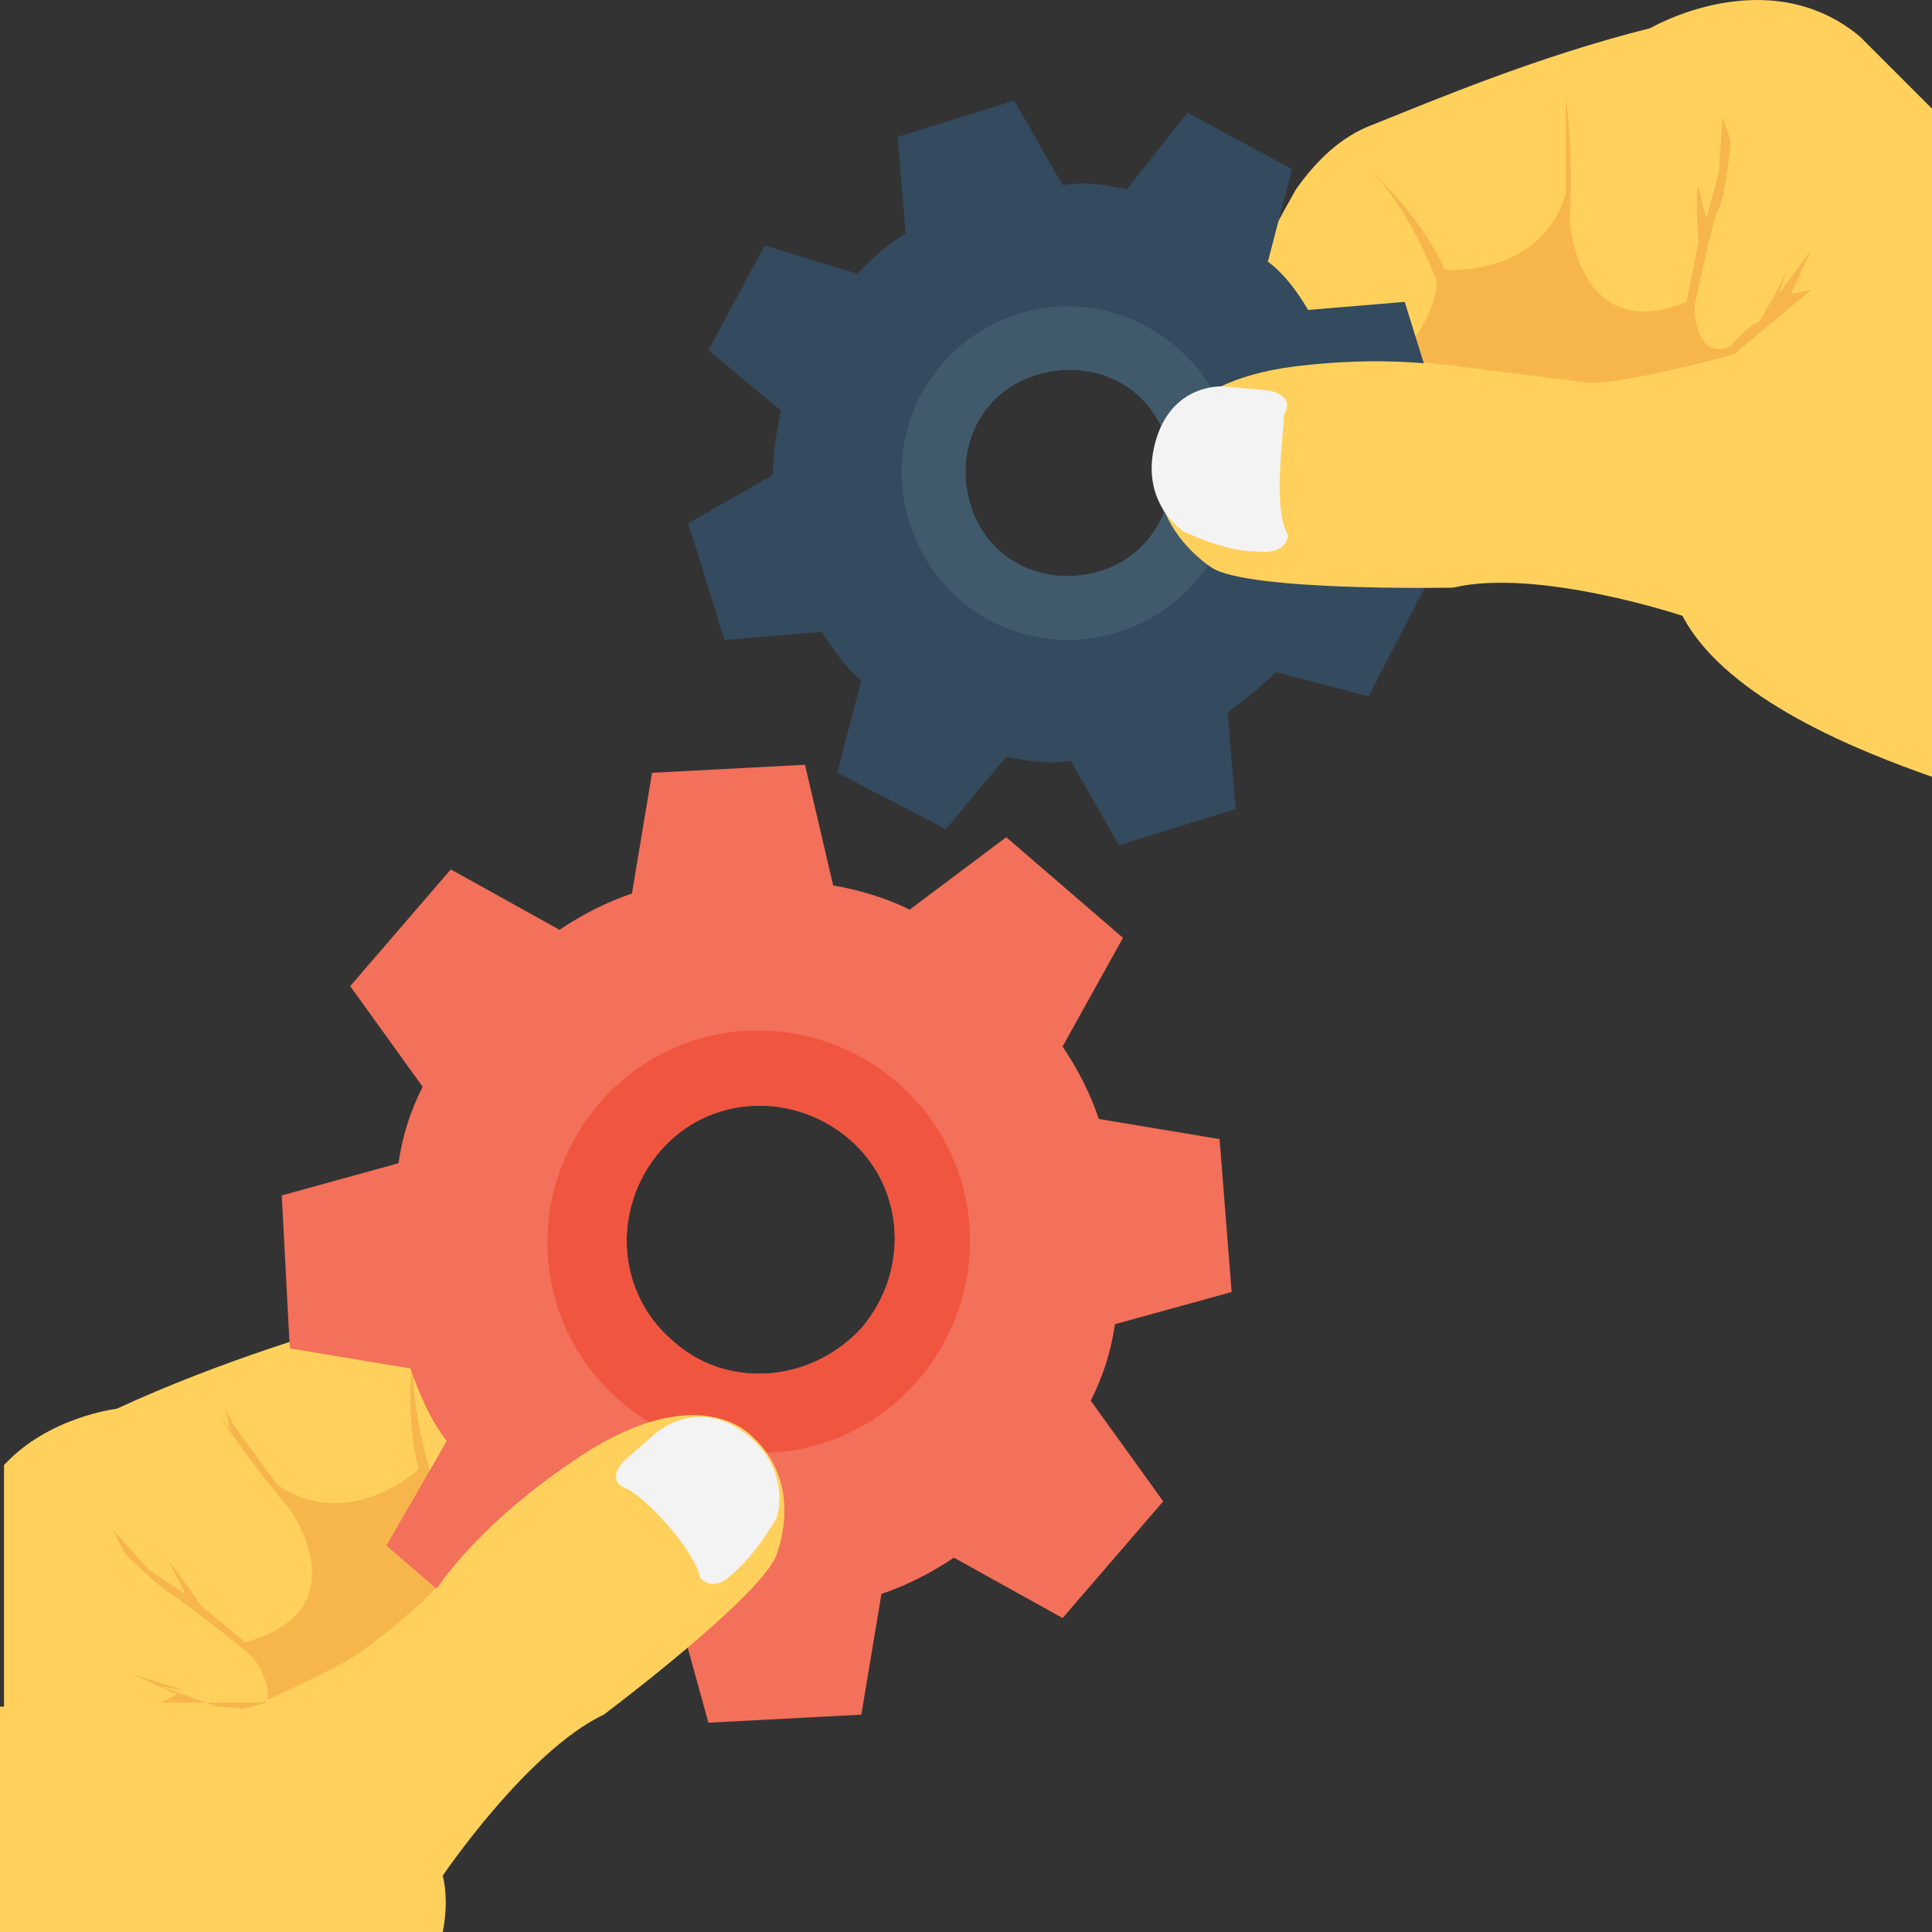 <?xml version="1.0" encoding="utf-8"?>
<!-- Generator: Adobe Illustrator 18.0.0, SVG Export Plug-In . SVG Version: 6.00 Build 0)  -->
<!DOCTYPE svg PUBLIC "-//W3C//DTD SVG 1.1//EN" "http://www.w3.org/Graphics/SVG/1.1/DTD/svg11.dtd">
<svg version="1.1" id="Layer_1" xmlns="http://www.w3.org/2000/svg" xmlns:xlink="http://www.w3.org/1999/xlink" x="0px" y="0px"
	 viewBox="0 0 48 48" enable-background="new 0 0 48 48" xml:space="preserve">
<rect x="0" y="0" width="48" height="48" fill="#333333" stroke="none"/>
<g>
	<g>
		<g>
			<g>
				<path fill="#FFD15C" d="M48,2.7l-1.8-1.8C43.9-1,41,0.7,41,0.7c-2.8,0.7-5.4,1.8-6.9,2.4c-0.8,0.3-1.4,0.9-1.9,1.6
					c-1.3,2.3-2.4,4.6-3.2,7c-0.4,1,0.2,2.2,1.3,2.4c0.5,0.1,0.9,0,0.9,0l8.3-2.3c0,0,5.2-2.2,5.3-2.2c0.1,0,1.7-1.4,3.3-2.7V2.7z"
					/>
			</g>
			<g>
				<path fill="#F7B64C" d="M33.2,10.2c0,0,2.4-1.5,2.5-3.2c0,0-0.7-1.9-1.7-2.8c0,0,1.2,1,1.9,2.5c0,0,2.4,0.2,3-1.9l0-1.9
					l-0.2-0.4c0,0,0.2,0.4,0.2,0.4c0,0,0-0.5,0-0.5c0,0,0.2,1.3,0.1,3.1c0,0,0.2,3.1,2.9,2l0.3-1.5c0,0-0.1-1.1,0-1.4
					c0,0,0.1,0.6,0.2,0.8l0.3-1.1l0.1-1.4l0.2,0.6c0,0-0.1,1.3-0.3,1.7s-0.5,2-0.6,2.4c0,0,0,1.4,0.9,1c0,0,0.4-0.5,0.7-0.6
					c0,0,0.6-1,0.7-1.3l-0.2,0.6l0.8-1.1l-0.5,1.1l0.5-0.1l-1.2,1c0,0-0.6,0.5-0.7,0.6c0,0-2.9,0.8-3.7,0.7L35.4,9
					c0,0-1.1,1.3-1.9,1.8L33.2,10.2z"/>
			</g>
			<g>
				<g>
					<g>
						<g>
							<g>
								<g>
									<path fill="#344A5E" d="M35.8,10.4l-0.9-2.9l-2.4,0.2c-0.3-0.5-0.6-0.9-1-1.2l0.6-2.3l-2.6-1.4L28,4.7
										c-0.5-0.1-1-0.2-1.6-0.1l-1.2-2.1l-2.9,0.9l0.2,2.4c-0.5,0.3-0.8,0.6-1.2,1L19,6.1l-1.4,2.6l1.8,1.5
										c-0.1,0.5-0.2,1.1-0.2,1.6l-2.1,1.2l0.9,2.9l2.4-0.2c0.3,0.4,0.6,0.9,1,1.2l-0.6,2.3l2.7,1.4l1.5-1.8
										c0.5,0.1,1,0.2,1.6,0.1l1.2,2.1l2.9-0.9l-0.2-2.4c0.4-0.3,0.8-0.6,1.2-1l2.3,0.6l1.4-2.7l-1.8-1.5c0.1-0.5,0.2-1,0.1-1.6
										L35.8,10.4z M27.3,14.2c-1.4,0.4-2.8-0.3-3.2-1.7c-0.4-1.4,0.3-2.8,1.7-3.2c1.4-0.4,2.8,0.3,3.2,1.7
										C29.4,12.3,28.7,13.8,27.3,14.2z"/>
								</g>
							</g>
							<g>
								<path fill="#415A6B" d="M25.3,7.8c-2.2,0.7-3.4,3-2.7,5.2c0.7,2.2,3,3.4,5.2,2.7s3.4-3,2.7-5.2C29.8,8.4,27.5,7.1,25.3,7.8z
									 M27.3,14.2c-1.4,0.4-2.8-0.3-3.2-1.7c-0.4-1.4,0.3-2.8,1.7-3.2c1.4-0.4,2.8,0.3,3.2,1.7C29.4,12.3,28.7,13.8,27.3,14.2z"/>
							</g>
						</g>
					</g>
				</g>
			</g>
			<g>
				<path fill="#FFD15C" d="M48,4.8l-4.6,3.9c-2.2,1.3-6,0.7-6,0.7s-1.9-0.7-5.2-0.3s-3.4,2.3-3.4,2.3c-0.3,1.7,1.3,2.7,1.3,2.7
					c0.9,0.6,6,0.5,6,0.5c2.1-0.5,5.7,0.7,5.7,0.7c1.1,2.1,4.5,3.4,6.2,4V4.8z"/>
			</g>
			<g>
				<path fill="#F3F3F3" d="M32,13.3c0,0,0,0.5-0.8,0.4c-0.8,0-1.8-0.5-1.8-0.5s-1.1-0.7-0.7-2.2s1.7-1.4,1.7-1.4l1.1,0.1
					c0,0,0.7,0.1,0.4,0.6C31.9,10.8,31.6,12.6,32,13.3z"/>
			</g>
		</g>
		<g>
			<g>
				<path fill="#FFD15C" d="M18.8,36.1c-2.1-1.3-4.3-2.4-6.7-3.4c-0.8-0.3-1.6-0.3-2.4-0.1c-1.5,0.4-4.2,1.2-6.8,2.4
					c0,0-1.7,0.2-2.8,1.4V44c2.1,0,5.3,0.1,5.4,0.1c0.1,0,5.4-1.5,5.4-1.5l7.8-3.2c0,0,0.3-0.2,0.6-0.5C19.9,38,19.7,36.7,18.8,36.1
					z"/>
			</g>
			<g>
				<path fill="#F7B64C" d="M14.6,37.5c0,0-2.7,0.3-3.9-0.9c0,0-0.6-1.9-0.4-3.2c0,0-0.3,1.5,0.1,3.1c0,0-1.7,1.6-3.5,0.4l-1.1-1.5
					L5.6,35c0,0,0.1,0.4,0.1,0.5c0,0-0.3-0.4-0.3-0.4c0,0,0.7,1.1,1.8,2.4c0,0,1.8,2.5-1.1,3.3l-1.1-0.9c0,0-0.6-0.9-0.8-1.1
					c0,0,0.3,0.6,0.4,0.8l-0.9-0.6l-0.9-1l0.3,0.6c0,0,0.9,0.9,1.3,1.1c0.4,0.3,1.6,1.2,1.9,1.5c0,0,0.8,1.1,0,1.3
					c0,0-0.6-0.1-0.9-0.1c0,0-1.1-0.4-1.4-0.5L4.6,42l-1.3-0.4l1.1,0.5l-0.4,0.2l1.6,0c0,0,0.7,0,0.9,0c0,0,2.7-1.2,3.3-1.8l2.6-2.6
					c0,0,1.6,0.4,2.6,0.2L14.6,37.5z"/>
			</g>
			<g>
				<g>
					<g>
						<g>
							<g>
								<g>
									<path fill="#F3705A" d="M14.9,39.2c0.6,0.3,1.3,0.5,1.9,0.7l0.8,2.9l3.8-0.2l0.5-3c0.6-0.2,1.2-0.5,1.8-0.9l2.7,1.5
										l2.5-2.9l-1.8-2.5c0.3-0.6,0.5-1.2,0.6-1.9l2.9-0.8l-0.3-3.8l-3-0.5c-0.2-0.6-0.5-1.2-0.9-1.8l1.5-2.7l-2.9-2.5l-2.4,1.8
										c-0.6-0.3-1.3-0.5-1.9-0.6L20,19l-3.8,0.2l-0.5,3c-0.6,0.2-1.2,0.5-1.8,0.9l-2.7-1.5l-2.5,2.9l1.8,2.5
										c-0.3,0.6-0.5,1.2-0.6,1.9L7,29.7l0.2,3.8l3,0.5c0.2,0.6,0.5,1.3,0.9,1.8l-1.5,2.6l2.9,2.5L14.9,39.2z M16.7,33.3
										c-1.4-1.2-1.5-3.3-0.3-4.7c1.2-1.4,3.3-1.5,4.7-0.3c1.4,1.2,1.5,3.3,0.3,4.7C20.1,34.4,18,34.5,16.7,33.3z"/>
								</g>
							</g>
							<g>
								<path fill="#F05540" d="M15.4,34.8c2.2,1.9,5.5,1.7,7.4-0.5c1.9-2.2,1.7-5.5-0.5-7.4c-2.2-1.9-5.5-1.7-7.4,0.5
									S13.2,32.9,15.4,34.8z M16.7,33.3c-1.4-1.2-1.5-3.3-0.3-4.7c1.2-1.4,3.3-1.5,4.7-0.3c1.4,1.2,1.5,3.3,0.3,4.7
									C20.1,34.4,18,34.5,16.7,33.3z"/>
							</g>
						</g>
					</g>
				</g>
			</g>
			<g>
				<path fill="#FFD15C" d="M18.7,35.7c0,0-1.2-1.4-4,0.3c-2.7,1.7-3.8,3.4-3.8,3.4s-2.6,2.7-5.1,3.1L0,42.4V48h11
					c0.1-0.5,0.1-1,0-1.4c0,0,2.1-3.1,4-4c0,0,4-3,4.3-4C19.3,38.6,20,36.9,18.7,35.7z"/>
			</g>
			<g>
				<path fill="#F3F3F3" d="M17.4,39.2c0,0,0.3,0.4,0.8-0.1c0.6-0.5,1.1-1.4,1.1-1.4s0.4-1.2-0.8-2.1c-1.2-0.9-2.2,0-2.2,0l-0.8,0.7
					c0,0-0.5,0.5,0.1,0.7C16,37.2,17.2,38.4,17.4,39.2z"/>
			</g>
		</g>
	</g>
</g>
</svg>
